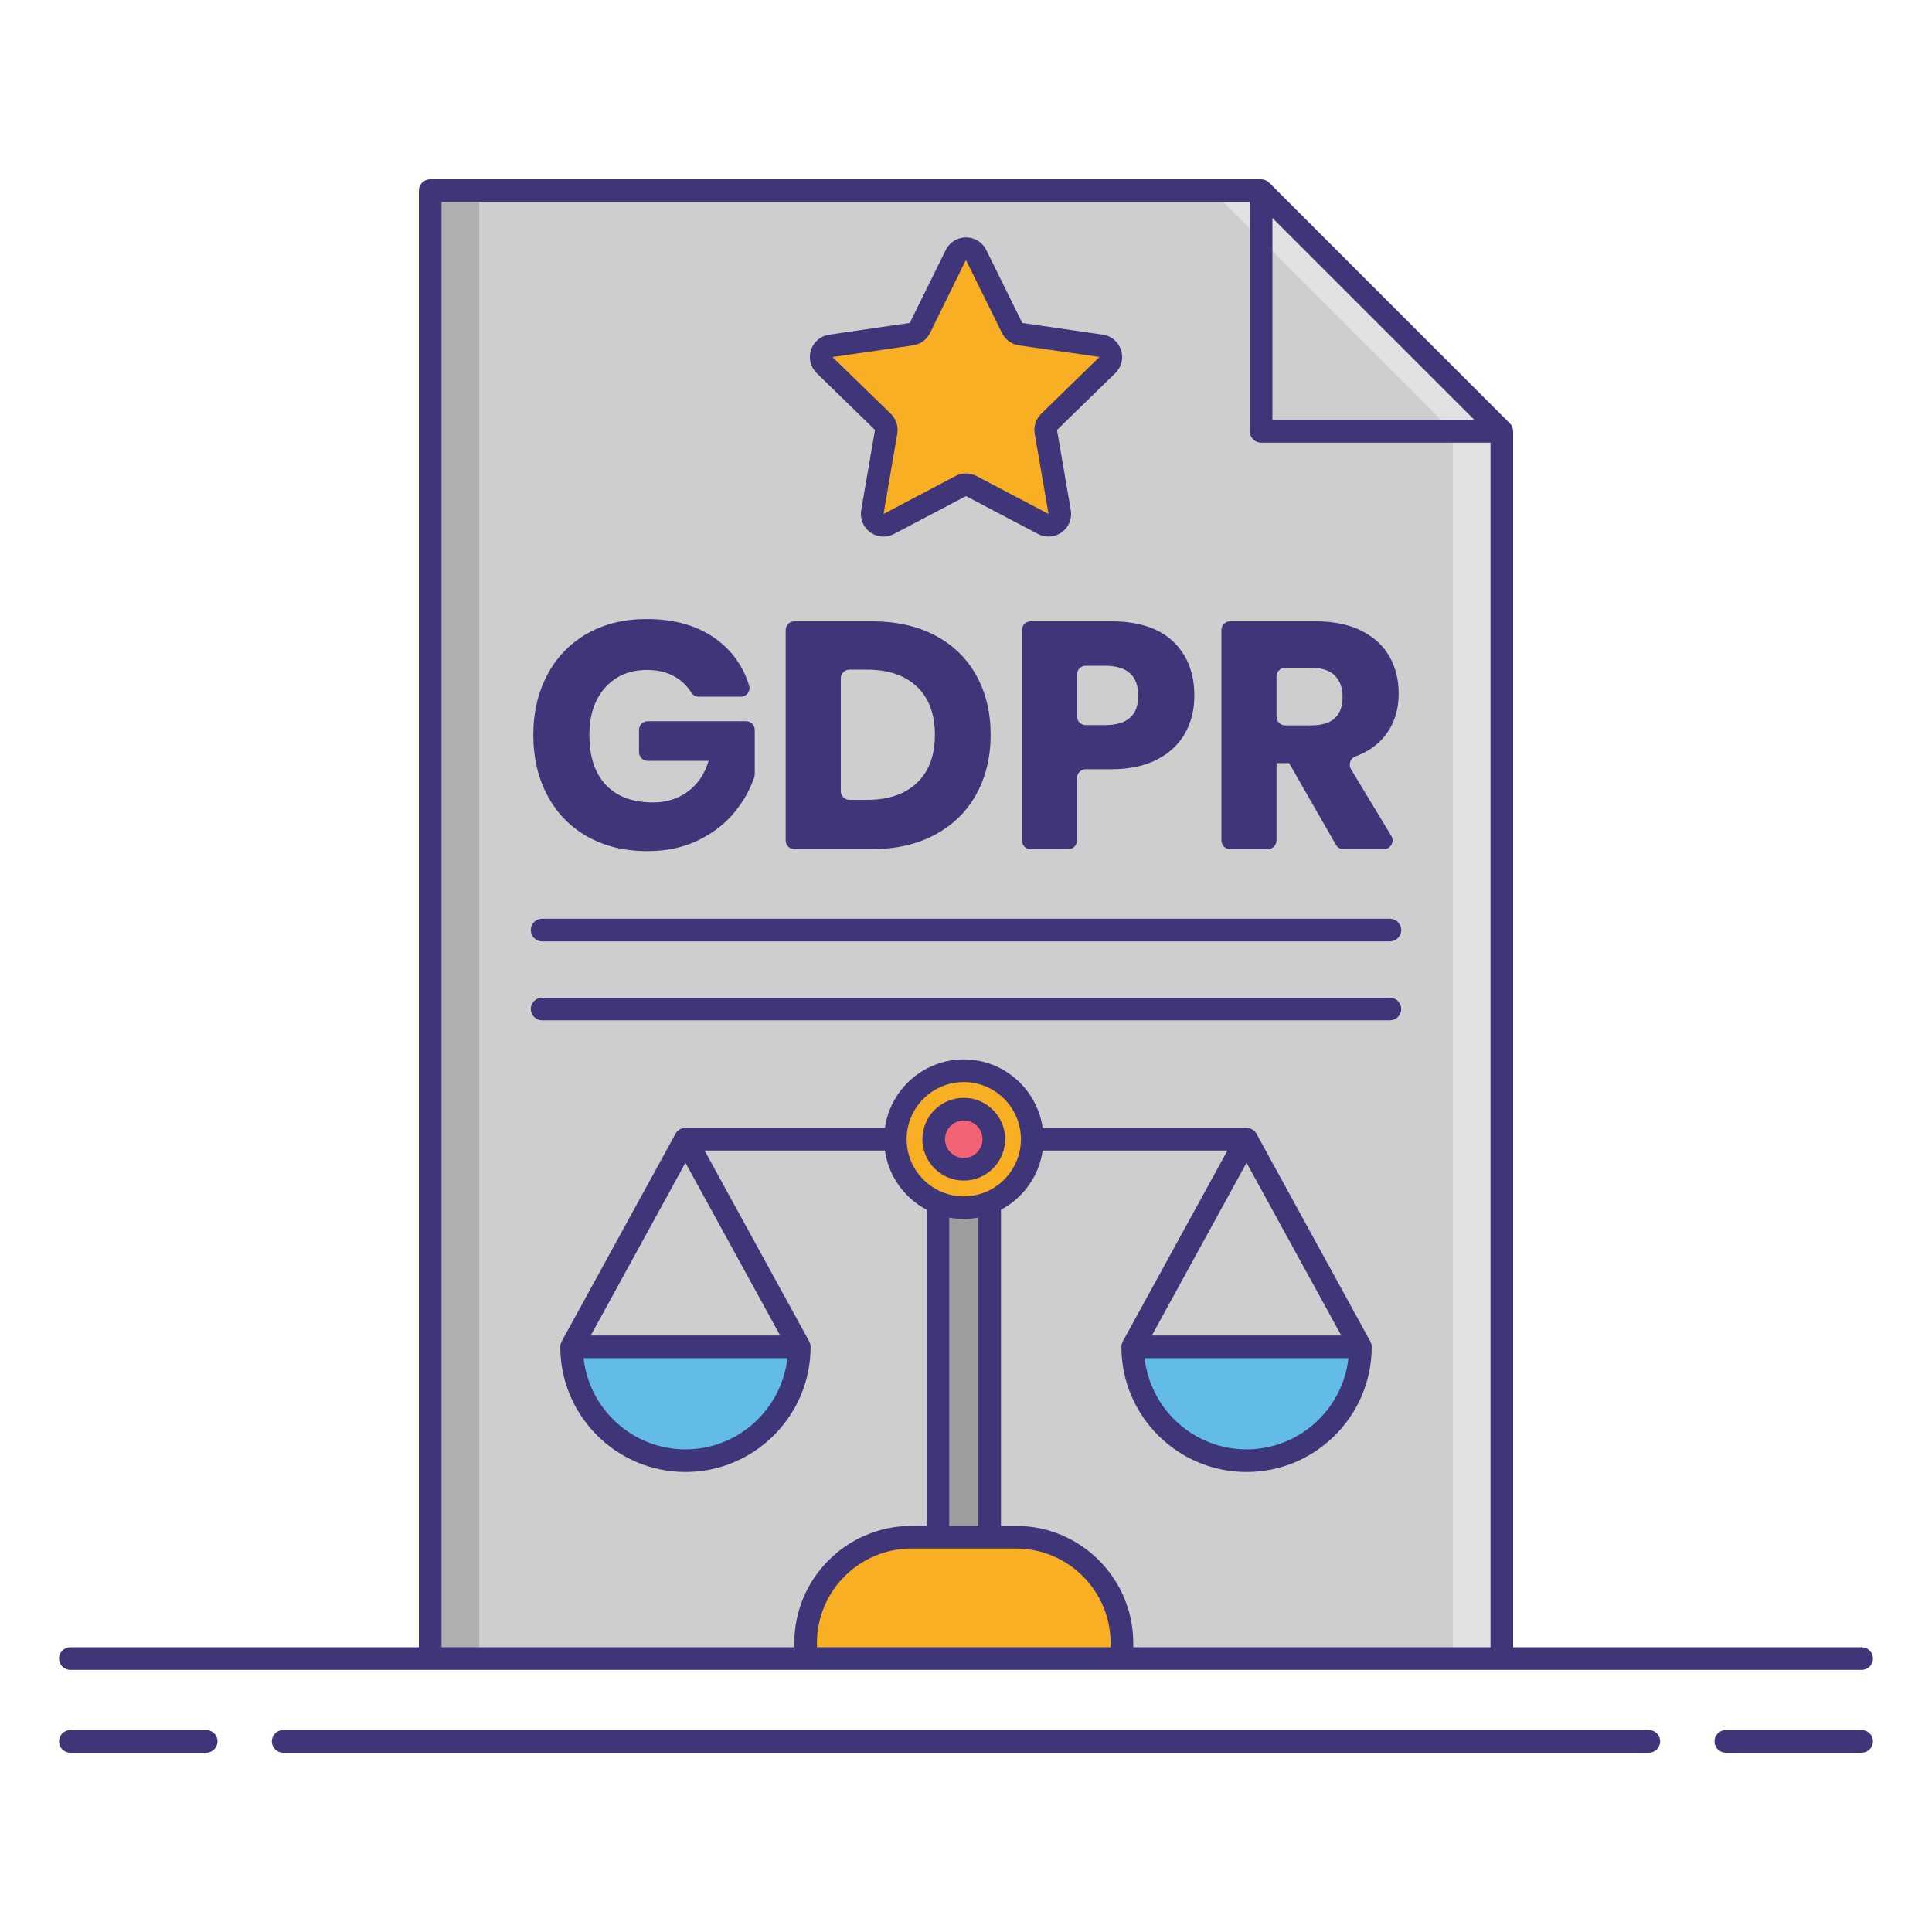 <?xml version="1.0" encoding="utf-8"?>
<!-- Generator: Adobe Illustrator 23.0.3, SVG Export Plug-In . SVG Version: 6.00 Build 0)  -->
<svg version="1.1" id="Layer_1" xmlns="http://www.w3.org/2000/svg" xmlns:xlink="http://www.w3.org/1999/xlink" x="0px" y="0px"
	 viewBox="0 0 256 256" style="enable-background:new 0 0 256 256;" xml:space="preserve">
<style type="text/css">
	.st0{fill:#F87023;}
	.st1{fill:#F8AF23;}
	.st2{fill:#CECECE;}
	.st3{fill:#AFAFAF;}
	.st4{fill:#63BCE7;}
	.st5{fill:#63E2E7;}
	.st6{fill:#9E9E9E;}
	.st7{fill:#707070;}
	.st8{fill:#3F3679;}
	.st9{fill:#E2E2E2;}
	.st10{fill:#6377E7;}
	.st11{fill:#F46275;}
	.st12{fill:#F8D323;}
	.st13{fill:#F43075;}
	.st14{fill:#F48875;}
</style>
<g>
	<polygon class="st2" points="198.999,57.154 167.104,25.259 57.001,25.259 57.001,219.768 198.999,219.768 	"/>
	<g>
		<polygon class="st9" points="167.104,25.259 160.604,25.259 192.499,57.154 192.499,219.768 198.999,219.768 198.999,57.154 		"/>
	</g>
	<g>
		<rect x="57.001" y="25.259" class="st3" width="6.5" height="194.509"/>
	</g>
	<g>
		<path class="st4" d="M150.091,178.463c0,8.331,6.753,15.084,15.084,15.084c8.331,0,15.084-6.753,15.084-15.084H150.091z"/>
		<path class="st1" d="M148.66,219.768h-41.911v-2.057c0-7.744,6.278-14.022,14.022-14.022h13.867
			c7.744,0,14.022,6.278,14.022,14.022V219.768z"/>
		<rect x="124.275" y="150.951" class="st6" width="6.86" height="52.738"/>
		<circle class="st1" cx="127.705" cy="150.951" r="9.072"/>
		<circle class="st11" cx="127.705" cy="150.951" r="3.983"/>
		<path class="st4" d="M75.742,178.463c0,8.331,6.753,15.084,15.084,15.084s15.084-6.753,15.084-15.084H75.742z"/>
	</g>
	<path class="st1" d="M129.338,33.79l4.774,9.672c0.217,0.44,0.637,0.745,1.123,0.816l10.674,1.551
		c1.224,0.178,1.712,1.681,0.827,2.545l-7.724,7.529c-0.352,0.343-0.512,0.836-0.429,1.32l1.823,10.631
		c0.209,1.219-1.07,2.148-2.164,1.573l-9.547-5.019c-0.435-0.228-0.954-0.228-1.388,0l-9.547,5.019
		c-1.094,0.575-2.374-0.354-2.164-1.573l1.823-10.631c0.083-0.484-0.077-0.978-0.429-1.32l-7.724-7.529
		c-0.885-0.863-0.397-2.367,0.827-2.545l10.674-1.551c0.486-0.071,0.906-0.376,1.123-0.816l4.774-9.672
		C127.209,32.681,128.791,32.681,129.338,33.79z"/>
	<g>
		<path class="st8" d="M127.705,145.468c-3.023,0-5.483,2.46-5.483,5.483s2.46,5.482,5.483,5.482s5.482-2.459,5.482-5.482
			S130.729,145.468,127.705,145.468z M127.705,153.434c-1.369,0-2.483-1.113-2.483-2.482s1.114-2.483,2.483-2.483
			s2.482,1.114,2.482,2.483S129.074,153.434,127.705,153.434z"/>
		<path class="st8" d="M77.799,110.835c2.277,1.295,4.939,1.943,7.986,1.943c2.504,0,4.733-0.47,6.683-1.41
			c1.95-0.939,3.552-2.163,4.805-3.673c1.204-1.451,2.093-3.021,2.667-4.71c0.045-0.132,0.066-0.272,0.066-0.412v-5.852
			c0-0.638-0.517-1.156-1.156-1.156H85.83c-0.638,0-1.156,0.517-1.156,1.156v2.942c0,0.638,0.517,1.156,1.156,1.156h8.068
			c-0.541,1.765-1.466,3.125-2.776,4.079s-2.833,1.431-4.57,1.431c-2.705,0-4.79-0.769-6.256-2.307
			c-1.468-1.537-2.199-3.743-2.199-6.619c0-2.647,0.697-4.748,2.092-6.3c1.395-1.552,3.245-2.328,5.552-2.328
			c1.48,0,2.747,0.321,3.801,0.961c0.852,0.519,1.528,1.182,2.026,1.989c0.219,0.355,0.58,0.595,0.997,0.595h5.58
			c0.75,0,1.342-0.717,1.127-1.436c-0.749-2.493-2.156-4.519-4.221-6.081c-2.449-1.85-5.566-2.776-9.352-2.776
			c-3.018,0-5.659,0.648-7.923,1.943c-2.263,1.295-4.014,3.11-5.252,5.445c-1.239,2.334-1.858,4.997-1.858,7.986
			s0.619,5.652,1.858,7.986C73.762,107.724,75.521,109.539,77.799,110.835z"/>
		<path class="st8" d="M105.261,112.521h10.247c3.218,0,6.014-0.641,8.393-1.921c2.376-1.281,4.199-3.068,5.466-5.361
			c1.267-2.291,1.9-4.917,1.9-7.879c0-2.96-0.634-5.58-1.9-7.858c-1.267-2.278-3.082-4.042-5.445-5.296
			c-2.364-1.252-5.168-1.879-8.414-1.879h-10.247c-0.638,0-1.156,0.518-1.156,1.156v27.882
			C104.105,112.004,104.622,112.521,105.261,112.521z M111.408,89.889c0-0.638,0.517-1.156,1.156-1.156h2.305
			c2.846,0,5.061,0.755,6.64,2.264c1.581,1.509,2.37,3.63,2.37,6.363s-0.79,4.855-2.37,6.363c-1.58,1.51-3.794,2.264-6.64,2.264
			h-2.305c-0.638,0-1.156-0.518-1.156-1.156V89.889z"/>
		<path class="st8" d="M136.564,82.328c-0.638,0-1.156,0.518-1.156,1.156v27.882c0,0.638,0.517,1.156,1.156,1.156h4.991
			c0.638,0,1.156-0.517,1.156-1.156v-8.28c0-0.638,0.517-1.156,1.156-1.156h3.371c2.364,0,4.37-0.42,6.022-1.26
			c1.651-0.839,2.897-1.993,3.736-3.459c0.839-1.466,1.26-3.139,1.26-5.019c0-3.017-0.939-5.416-2.818-7.196
			c-1.879-1.779-4.613-2.669-8.2-2.669H136.564z M150.826,92.193c0,2.592-1.466,3.886-4.399,3.886h-2.56
			c-0.638,0-1.156-0.518-1.156-1.156v-5.547c0-0.638,0.517-1.156,1.156-1.156h2.56C149.359,88.221,150.826,89.545,150.826,92.193z"
			/>
		<path class="st8" d="M163,112.521h4.991c0.638,0,1.156-0.517,1.156-1.156v-10.247h1.666l6.201,10.822
			c0.206,0.359,0.589,0.581,1.003,0.581h5.353c0.9,0,1.455-0.983,0.989-1.753l-5.336-8.83c-0.369-0.61-0.131-1.445,0.538-1.689
			c1.669-0.61,2.989-1.53,3.957-2.76c1.21-1.538,1.815-3.401,1.815-5.595c0-1.85-0.413-3.494-1.239-4.932
			c-0.826-1.438-2.064-2.569-3.716-3.395c-1.651-0.826-3.673-1.239-6.064-1.239H163c-0.638,0-1.156,0.518-1.156,1.156v27.882
			C161.844,112.004,162.362,112.521,163,112.521z M169.147,89.633c0-0.638,0.518-1.156,1.156-1.156h3.371
			c1.424,0,2.484,0.342,3.182,1.025c0.698,0.684,1.046,1.623,1.046,2.818c0,1.254-0.342,2.199-1.025,2.84
			c-0.682,0.641-1.75,0.96-3.203,0.96h-3.371c-0.638,0-1.156-0.517-1.156-1.156V89.633z"/>
		<path class="st8" d="M115.939,56.969L114.115,67.6c-0.193,1.132,0.263,2.253,1.191,2.927c0.523,0.381,1.138,0.574,1.755,0.574
			c0.476,0,0.954-0.114,1.396-0.347l9.539-5.019l9.547,5.018c1.015,0.534,2.224,0.447,3.15-0.227
			c0.929-0.674,1.385-1.795,1.191-2.927l-1.826-10.623l7.723-7.528c0.822-0.801,1.112-1.976,0.759-3.066
			c-0.354-1.092-1.28-1.872-2.416-2.037l-10.668-1.547l-4.773-9.672c-0.508-1.029-1.536-1.668-2.683-1.668s-2.175,0.639-2.683,1.668
			l-4.768,9.668l-10.674,1.551c-1.136,0.165-2.062,0.945-2.416,2.037c-0.354,1.091-0.063,2.266,0.758,3.065L115.939,56.969z
			 M120.983,45.763c0.976-0.144,1.816-0.756,2.25-1.637l4.755-9.68l4.777,9.678c0.435,0.883,1.275,1.495,2.253,1.639l10.67,1.536
			l-7.724,7.529c-0.706,0.688-1.027,1.678-0.861,2.648l1.836,10.621l-9.547-5.019c-0.873-0.457-1.912-0.457-2.785,0l-9.535,5.028
			l1.824-10.632c0.166-0.97-0.155-1.96-0.861-2.647l-7.728-7.515L120.983,45.763z"/>
		<path class="st8" d="M71.833,124.737h112.334c0.828,0,1.5-0.672,1.5-1.5s-0.672-1.5-1.5-1.5H71.833c-0.828,0-1.5,0.672-1.5,1.5
			S71.005,124.737,71.833,124.737z"/>
		<path class="st8" d="M185.667,133.696c0-0.828-0.672-1.5-1.5-1.5H71.833c-0.828,0-1.5,0.672-1.5,1.5s0.672,1.5,1.5,1.5h112.334
			C184.995,135.196,185.667,134.524,185.667,133.696z"/>
		<path class="st8" d="M27.323,229.241H9.32c-0.828,0-1.5,0.672-1.5,1.5s0.672,1.5,1.5,1.5h18.003c0.828,0,1.5-0.672,1.5-1.5
			S28.151,229.241,27.323,229.241z"/>
		<path class="st8" d="M246.68,229.241h-18.003c-0.828,0-1.5,0.672-1.5,1.5s0.672,1.5,1.5,1.5h18.003c0.828,0,1.5-0.672,1.5-1.5
			S247.508,229.241,246.68,229.241z"/>
		<path class="st8" d="M218.479,229.241H37.521c-0.828,0-1.5,0.672-1.5,1.5s0.672,1.5,1.5,1.5h180.959c0.828,0,1.5-0.672,1.5-1.5
			S219.308,229.241,218.479,229.241z"/>
		<path class="st8" d="M9.32,221.268h47.681h49.748h41.911h50.339h47.681c0.828,0,1.5-0.672,1.5-1.5s-0.672-1.5-1.5-1.5h-46.181
			V57.154c0-0.397-0.158-0.779-0.439-1.061l-31.895-31.896c-0.281-0.281-0.663-0.439-1.061-0.439H57.001c-0.828,0-1.5,0.672-1.5,1.5
			v193.009H9.32c-0.828,0-1.5,0.672-1.5,1.5S8.492,221.268,9.32,221.268z M108.249,218.268v-0.557
			c0-6.905,5.617-12.522,12.522-12.522h3.504h6.859h3.504c6.904,0,12.521,5.617,12.521,12.522v0.557H108.249z M127.705,158.523
			c-4.176,0-7.572-3.396-7.572-7.572s3.396-7.573,7.572-7.573s7.572,3.397,7.572,7.573S131.881,158.523,127.705,158.523z
			 M125.775,161.339c0.627,0.116,1.27,0.185,1.93,0.185s1.303-0.069,1.93-0.185v40.85h-3.859V161.339z M168.604,28.88l26.773,26.774
			h-26.773V28.88z M58.501,26.759h107.104v30.396c0,0.828,0.672,1.5,1.5,1.5h30.395v159.613H150.16v-0.557
			c0-8.56-6.963-15.522-15.521-15.522h-2.004v-41.892c2.929-1.552,5.036-4.439,5.523-7.845h24.484l-13.866,25.291l0.004,0.007
			c-0.116,0.213-0.189,0.454-0.189,0.714c0,9.145,7.439,16.584,16.584,16.584c9.144,0,16.583-7.439,16.583-16.584
			c0-0.26-0.072-0.501-0.189-0.714l0.004-0.007L166.49,150.23c-0.264-0.48-0.768-0.779-1.315-0.779h-27.017
			c-0.732-5.12-5.134-9.073-10.453-9.073s-9.721,3.953-10.453,9.073H90.825c-0.548,0-1.052,0.299-1.315,0.779l-15.083,27.512
			l0.004,0.007c-0.116,0.213-0.189,0.454-0.189,0.714c0,9.145,7.439,16.584,16.583,16.584c9.145,0,16.584-7.439,16.584-16.584
			c0-0.26-0.072-0.501-0.189-0.714l0.004-0.007l-13.866-25.291h23.894c0.487,3.406,2.594,6.293,5.523,7.845v41.892h-2.004
			c-8.56,0-15.522,6.963-15.522,15.522v0.557H58.501V26.759z M152.624,176.963l12.551-22.891l12.55,22.891H152.624z
			 M178.676,179.963c-0.749,6.787-6.519,12.084-13.501,12.084c-6.983,0-12.753-5.297-13.502-12.084H178.676z M78.275,176.963
			l12.55-22.891l12.551,22.891H78.275z M104.327,179.963c-0.749,6.787-6.519,12.084-13.502,12.084
			c-6.982,0-12.752-5.297-13.501-12.084H104.327z"/>
	</g>
</g>
</svg>
